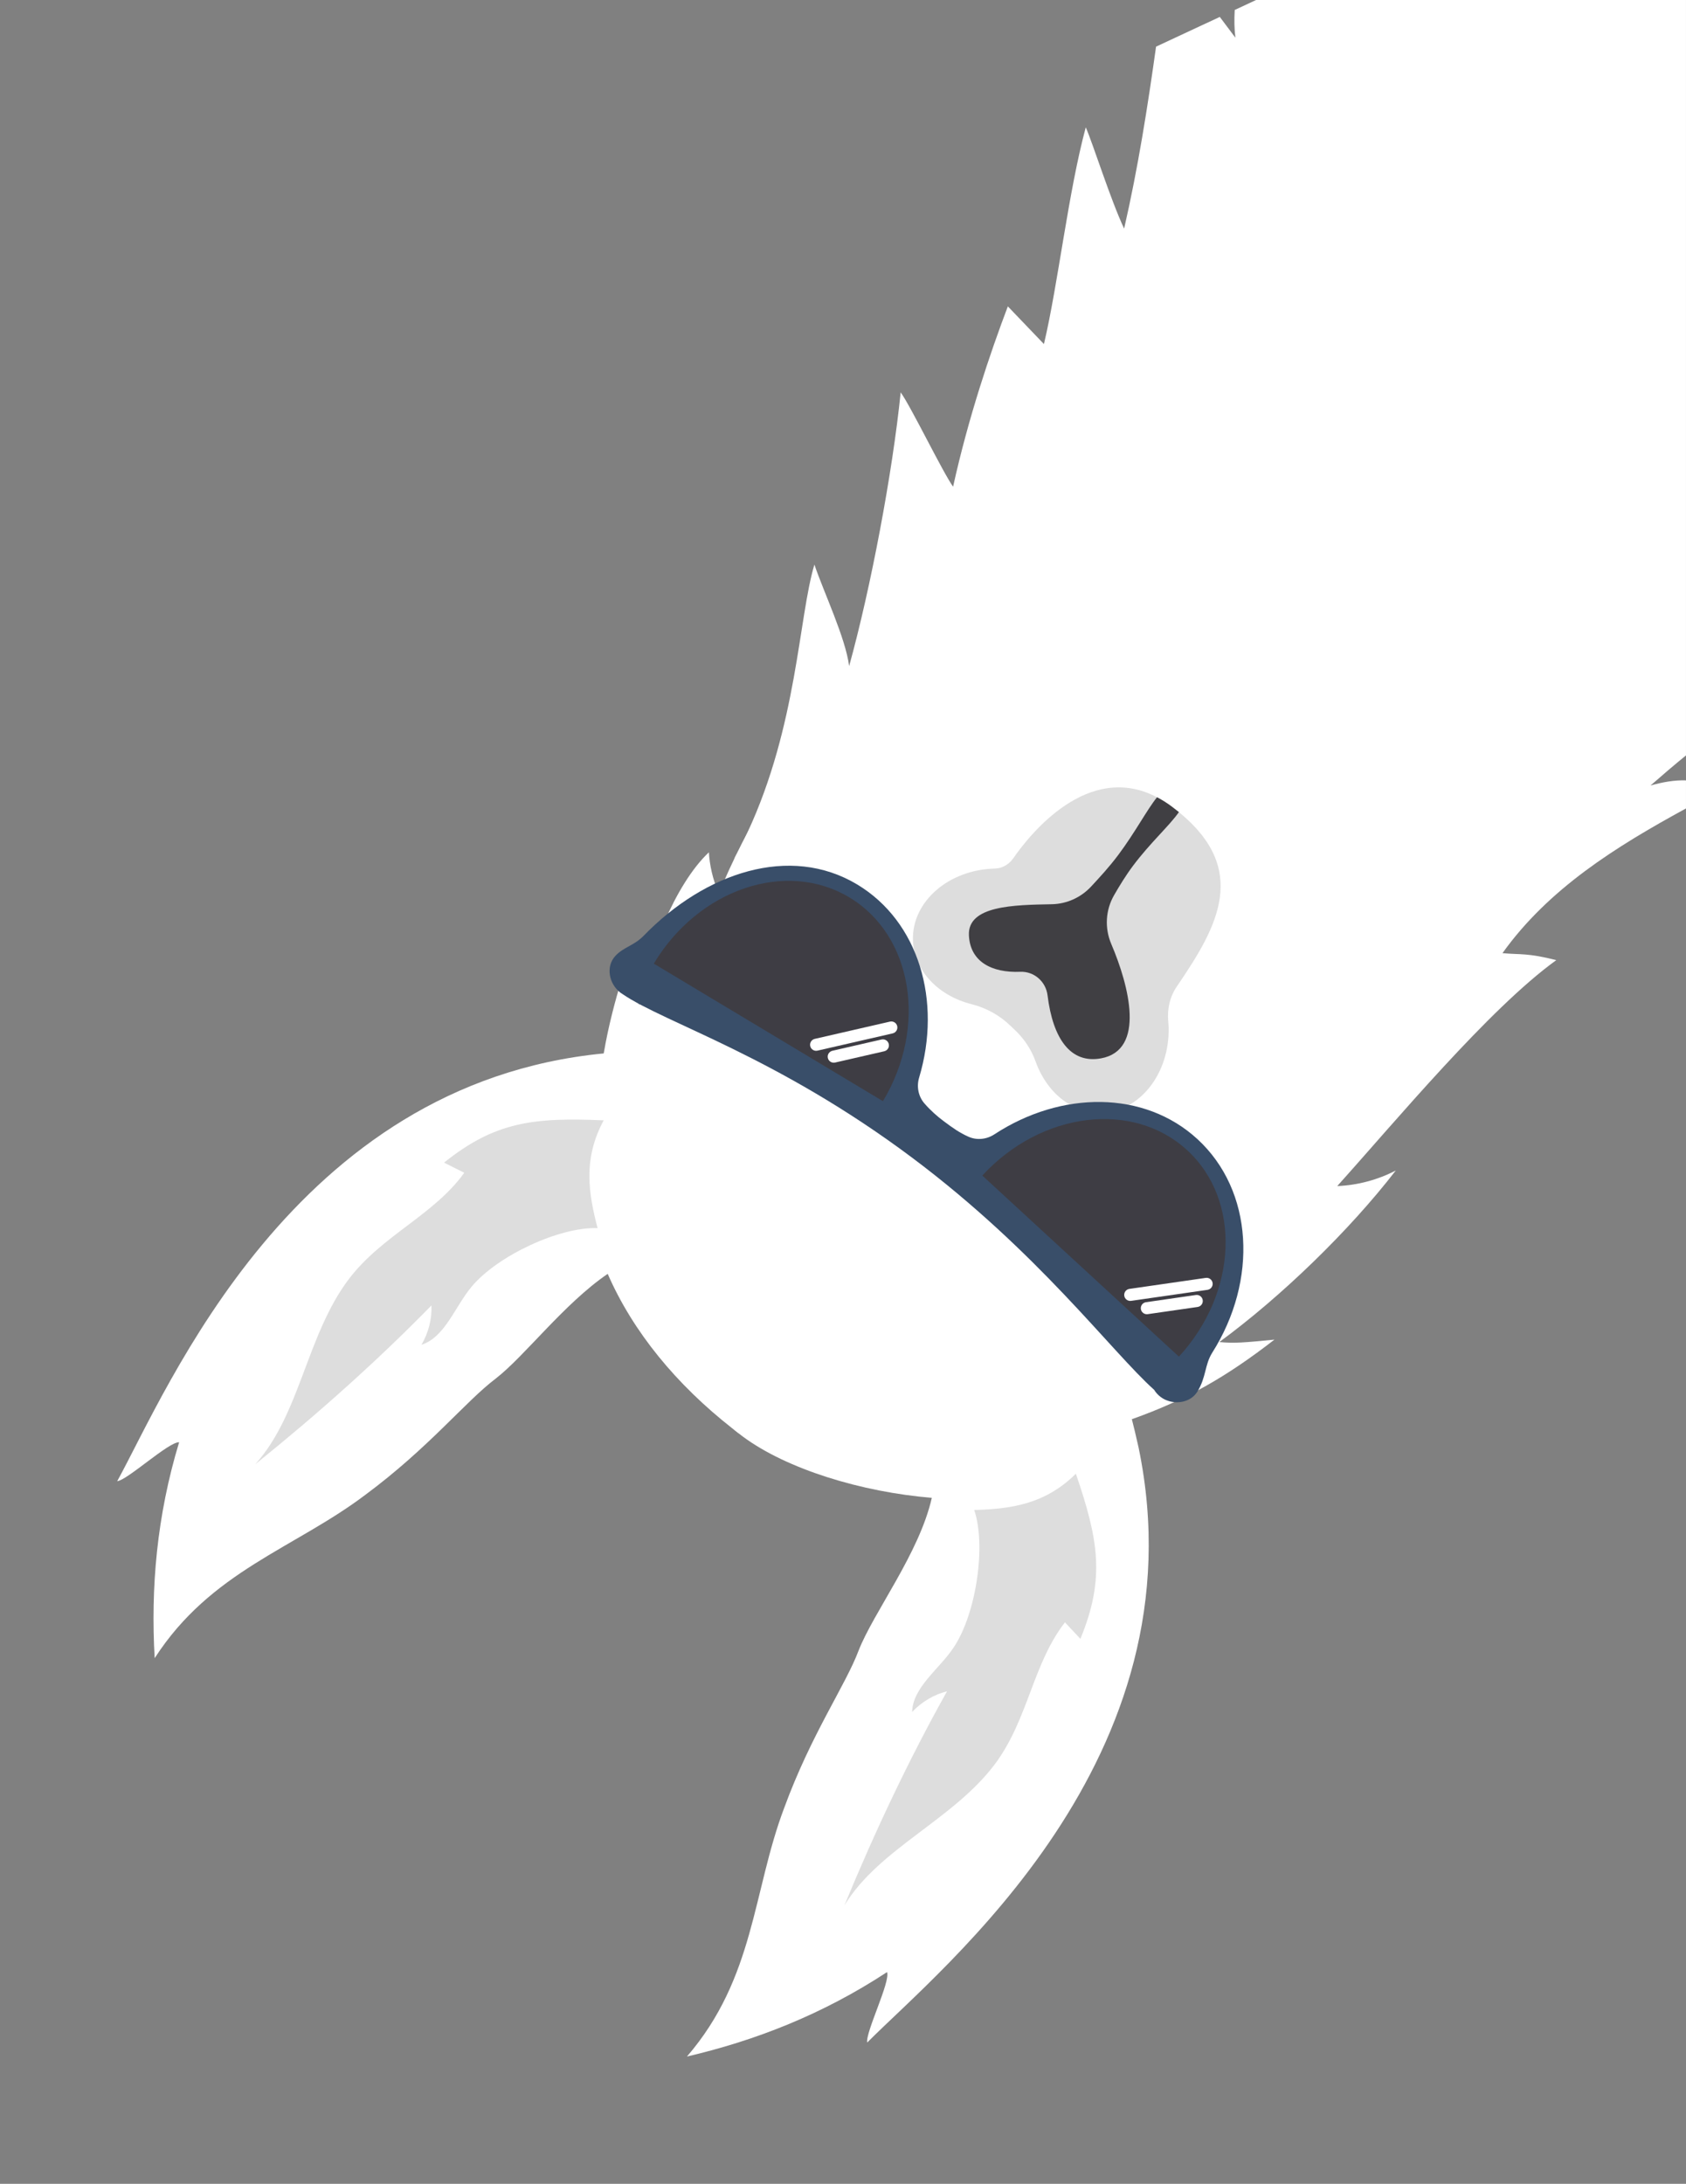 <?xml version="1.0" encoding="iso-8859-1"?>
<!-- Generator: Adobe Illustrator 19.0.0, SVG Export Plug-In . SVG Version: 6.00 Build 0)  -->
<svg version="1.1" id="Layer_1" xmlns="http://www.w3.org/2000/svg" xmlns:xlink="http://www.w3.org/1999/xlink" x="0px" y="0px"
	 viewBox="4 29.139 604.579 782.751" style="enable-background:new 4 29.139 604.579 782.751;" xml:space="preserve">
<rect x="4" y="29.139" width="604.579" height="782.751" fill="#808080" stroke="none"/>
<g>
	<g>
		<path style="fill:#FFFFFF;" d="M454.409,29.139l-7.657,3.57c-0.2,3.569-0.14,6.917,0.247,9.948l-5.594-7.454l-22.857,10.658
			c-2.975,21.281-6.48,43.626-11.45,65.219c-4.854-10.315-11.073-30.134-13.754-36.309c-6.293,23.347-9.936,56.327-15.003,77.689
			l-12.941-13.507c-6.374,16.831-14.166,39.873-19.634,64.633c-3.783-5.297-14.996-28.514-18.792-33.816
			c-2.941,28.901-10.72,70.12-18.478,98.111c-1.348-10.251-9.09-26.402-12.459-36.372c-5.672,18.81-6.145,57.714-24.028,96.076
			l-0.005,0.013c-1.416,3.044-2.944,6.084-4.598,9.117c-0.226,0.414,2.022,3.106,3.41,4.545c0.144,0.143,0.292,0.294,0.44,0.446
			c0.122,0.12,0.239,0.253,0.361,0.372c1.228,1.237,2.622,2.595,4.215,4.07l0.004,0.009c11.282,10.518,31.309,26.821,54,44.343
			c2.086,1.609,4.184,3.224,6.319,4.843c0.166,0.143,0.346,0.269,0.521,0.408c0.009-0.004,0.013,0.005,0.013,0.005
			c0.144,0.12,0.298,0.236,0.455,0.361c13.414,10.24,27.497,20.754,41.086,30.659c0.158,0.103,0.316,0.228,0.469,0.344
			c0.184,0.135,0.377,0.265,0.548,0.395c2.18,1.576,4.348,3.148,6.475,4.682c0,0,0.004,0.009,0.013,0.005l0.004,0.009
			c23.578,16.987,44.919,31.542,57.651,38.9l0.004,0.009c2.22,1.282,4.186,2.351,5.846,3.166c0.19,0.099,0.375,0.189,0.556,0.27
			c0.159,0.08,0.304,0.156,0.468,0.223c2.853,1.34,4.644,1.796,5.156,1.215c14.952-17.035,27.601-21.19,28.09-21.727
			c20.896-23.216,54.425-63.589,78.554-80.986c-10.308-2.608-12.653-1.912-19.303-2.496c16.49-23.076,40.552-38.111,65.813-51.873
			v-10.06c-4.234-0.132-8.282,0.608-12.709,1.828c4.191-3.663,8.408-7.279,12.709-10.784V29.139H454.409z"/>
	</g>
	<g>
		<path style="fill:#FFFFFF;" d="M502.138,340.205c8.44-15.58,13.612-39.597,21.74-60.172c-20.34,9.701-25.921,9.332-41.023,13.263
			c2.448-18.135,4.452-43.141,0.547-61.02c-14.757,14.398-28.563,21.385-46.188,25.673c0.998-7.626,2.113-17.786,3.152-32.052
			c-26.798,10.027-34.954,16.447-50.661,33.92c-2.204-9.575-4.301-20.049-3.336-27.493c-11.193,7.914-21.763,22.765-29.973,34.095
			c-3.12-8.537-4.865-13.668-5.43-22.773c-19.322,16.593-30.801,32.738-45.899,54.124c-2.945-10.88-2.175-18.492-2.736-23.457
			c-11.457,20.964-32.07,52.822-40.483,75.182c-2.34-5.096-3.43-10.644-3.651-14.866c-12.301,11.561-22.215,37.331-24.892,54.664
			c-2.303-2.833-4.696-5.544-6.561-8.554c-1.996,6.625-4.559,15.909-6.259,25.976C108.835,417.514,64.143,527.141,46.029,560.031
			c3.511-0.25,18.587-14.223,22.204-13.939c-8.043,26.514-10.209,52.278-8.771,77.38c20.178-31.279,50.118-39.307,75.594-58.58
			c22.718-16.823,35.957-33.512,46.553-41.507c10.587-8.161,24.504-26.861,40.305-37.661c9.065,20.793,24.628,39.654,44.65,55.359
			c0.706,0.561,1.384,1.15,2.109,1.693c0.192,0.143,0.394,0.267,0.586,0.407c0.327,0.248,0.636,0.508,0.966,0.753
			c15.842,11.806,42.758,19.993,67.91,22.071c-4.483,19.883-20.947,41.09-26.277,54.814c-4.678,12.423-16.95,29.836-26.673,56.379
			c-11.296,29.881-10.543,60.868-34.852,89.058c24.486-5.708,48.59-15.06,71.754-30.262c1.294,3.39-7.854,21.797-7.103,25.236
			c26.646-26.874,120.45-101.659,97.296-213.264c-1.047-4.603-1.777-7.769-2.411-10.147c19.803-7.012,34.141-15.374,51.129-28.521
			c-10.935,1.06-14.378,1.383-19.753,0.865c22.186-16.287,46.44-39.714,63.273-61.491c-6.48,3.365-13.704,5.288-21,5.59
			c13.393-24.176,26.785-48.351,40.178-72.527c-5.962,2.053-11.924,4.106-17.885,6.159c11.414-19.027,18.305-40.746,19.948-62.872
			C519.601,329.234,508.296,335.997,502.138,340.205z"/>
	</g>
	<g>
		<g>
			<path style="fill:#DDDDDD;" d="M353.343,570.378c4.303,12.609,0.79,37.028-7.352,49.231
				c-5.226,7.855-14.669,14.239-14.914,23.147c3.417-3.615,7.848-6.248,12.517-7.405c-13.556,24.213-25.8,50.085-36.795,76.73
				c12.526-20.587,39.319-30.734,54.321-51.112c11.64-15.946,13.283-35.572,24.763-50.327c1.856,1.964,3.702,3.934,5.537,5.91
				c8.911-21.633,6.502-35.432-1.625-59.187C378.631,568.462,366.175,569.984,353.343,570.378z"/>
		</g>
		<g>
			<path style="fill:#DDDDDD;" d="M163.24,445.855c2.413,1.203,4.825,2.416,7.233,3.642c-10.913,15.179-29.276,22.297-41.286,37.965
				c-15.313,20.144-17.483,48.714-33.694,66.542c22.456-18.07,43.818-37.121,63.219-56.962c0.209,4.806-1.066,9.8-3.57,14.1
				c8.476-2.751,11.934-13.612,17.993-20.843c9.407-11.256,31.841-21.521,45.152-20.953c-3.245-12.423-5.302-24.801,2.19-38.644
				C195.395,429.613,181.476,431.198,163.24,445.855z"/>
		</g>
	</g>
	<g>
		<g>
			<path style="fill:#DDDDDD;" d="M426.737,320.218c-0.771-0.631-1.609-1.285-2.458-1.92c-1.803-1.349-3.607-2.482-5.379-3.403
				c-24.67-12.937-45.483,13.114-51.541,21.862c-1.501,2.151-3.902,3.626-6.523,3.694c-0.013,0.017-0.031,0.005-0.061,0.009
				c-16.518,0.353-29.697,11.752-29.409,25.464c0.226,11.013,9.047,20.155,21.083,23.154c5.299,1.34,10.162,4.058,14.056,7.891
				c0.36,0.351,0.703,0.688,1.058,1.008c3.513,3.222,6.221,7.195,7.811,11.685c3.899,10.949,12.995,18.564,23.45,18.327
				c13.729-0.277,24.575-13.908,24.235-30.443c-0.01-0.819-0.08-1.628-0.15-2.438c-0.399-4.491,0.661-8.944,3.242-12.612
				c0.164-0.255,0.346-0.499,0.51-0.754C440.806,360.953,451.844,340.704,426.737,320.218z"/>
		</g>
		<g>
			<path style="fill:#403F43;" d="M418.899,314.895c-3.637,4.501-7.828,12.561-13.86,20.625c-3.269,4.37-6.763,8.138-9.818,11.424
				c-3.66,3.916-8.716,6.192-14.069,6.298c-13.53,0.264-30.197,0.453-29.712,11.122c0.414,9.424,8.107,13.529,18.441,13.092
				c4.955-0.189,9.156,3.523,9.755,8.433c1.921,15.581,8.264,24.599,19.176,22.594c16.022-2.943,10.117-25.887,3.666-41.016
				c-2.432-5.715-2.051-12.19,1.061-17.543c1.92-3.325,4.107-6.935,6.753-10.473c6.174-8.254,13.184-14.478,16.443-19.233
				c-0.771-0.631-1.609-1.284-2.458-1.92C422.475,316.948,420.671,315.816,418.899,314.895z"/>
		</g>
	</g>
	<g>
		<g>
			<path style="fill:#394E69;" d="M433.395,437.44c-19.049-17.522-48.83-17.408-72.809-1.73c-2.783,1.84-6.334,2.212-9.363,0.839
				c-3.177-1.429-5.552-3.099-8.829-5.551c-2.289-1.712-4.661-3.784-6.903-6.354c-2.208-2.544-2.871-6.068-1.896-9.288
				c8.213-27.391-0.108-55.929-22.243-69.214c-24.03-14.406-54.395-4.363-76.505,18.359c-3.566,3.665-7.247,4.067-10.212,7.289
				c-3.475,3.778-2.287,9.891,1.71,13.044l0.173,0.13c0.208,0.156,0.43,0.294,0.651,0.432l0.139,0.103
				c15.18,10.328,55.171,22.234,103.674,58.517c45.398,33.961,71.441,69.428,86.864,83.264l0.017,0.013
				c0.591,0.982,1.362,1.831,2.333,2.557c0.815,0.61,1.686,1.073,2.609,1.358l0.017,0.013c3.757,1.268,8.343,0.271,10.542-3.283
				c3.209-5.187,2.596-9.64,5.335-13.966C455.107,488.066,453.48,455.927,433.395,437.44z"/>
		</g>
		<g>
			<g>
				<g>
					<path style="fill:#3E3D44;" d="M308.568,350.79c-22.692-13.617-54.084-2.988-70.124,23.742l82.167,49.306
						C336.651,397.109,331.26,364.407,308.568,350.79z"/>
				</g>
				<g>
					<path style="fill:#3E3D44;" d="M429.721,441.422c-19.47-17.924-52.363-13.862-73.477,9.073l70.5,64.902
						C447.857,492.462,449.19,459.347,429.721,441.422z"/>
				</g>
			</g>
			<g>
				<g>
					<g>
						<g>
							<path style="fill:#FFFFFF;" d="M434.438,493.715c-0.444-0.332-1.014-0.494-1.607-0.41l-17.896,2.581
								c-1.184,0.17-2.006,1.269-1.835,2.452c0.171,1.185,1.268,2.005,2.452,1.835l17.896-2.58c1.185-0.171,2.006-1.269,1.835-2.452
								C435.198,494.549,434.881,494.047,434.438,493.715z"/>
						</g>
					</g>
					<g>
						<g>
							<path style="fill:#FFFFFF;" d="M437.982,487.579c-0.444-0.332-1.014-0.495-1.607-0.409l-27.391,3.947
								c-1.185,0.171-2.005,1.268-1.835,2.452c0.171,1.185,1.268,2.005,2.452,1.835l27.391-3.947
								c1.185-0.171,2.005-1.268,1.835-2.452C438.743,488.412,438.426,487.911,437.982,487.579z"/>
						</g>
					</g>
				</g>
				<g>
					<g>
						<g>
							<path style="fill:#FFFFFF;" d="M321.892,402.101c-0.493-0.369-1.138-0.526-1.783-0.378l-17.624,4.043
								c-1.167,0.267-1.895,1.428-1.627,2.595c0.266,1.17,1.433,1.893,2.594,1.626l17.624-4.042
								c1.167-0.267,1.895-1.429,1.627-2.595C322.586,402.83,322.286,402.396,321.892,402.101z"/>
						</g>
					</g>
					<g>
						<g>
							<path style="fill:#FFFFFF;" d="M324.917,395.69c-0.491-0.368-1.136-0.525-1.781-0.376l-26.973,6.188
								c-1.166,0.267-1.893,1.429-1.626,2.594c0.264,1.161,1.43,1.894,2.594,1.626l26.973-6.188
								c1.166-0.267,1.893-1.429,1.626-2.594C325.613,396.42,325.314,395.987,324.917,395.69z"/>
						</g>
					</g>
				</g>
			</g>
		</g>
	</g>
</g>
</svg>
